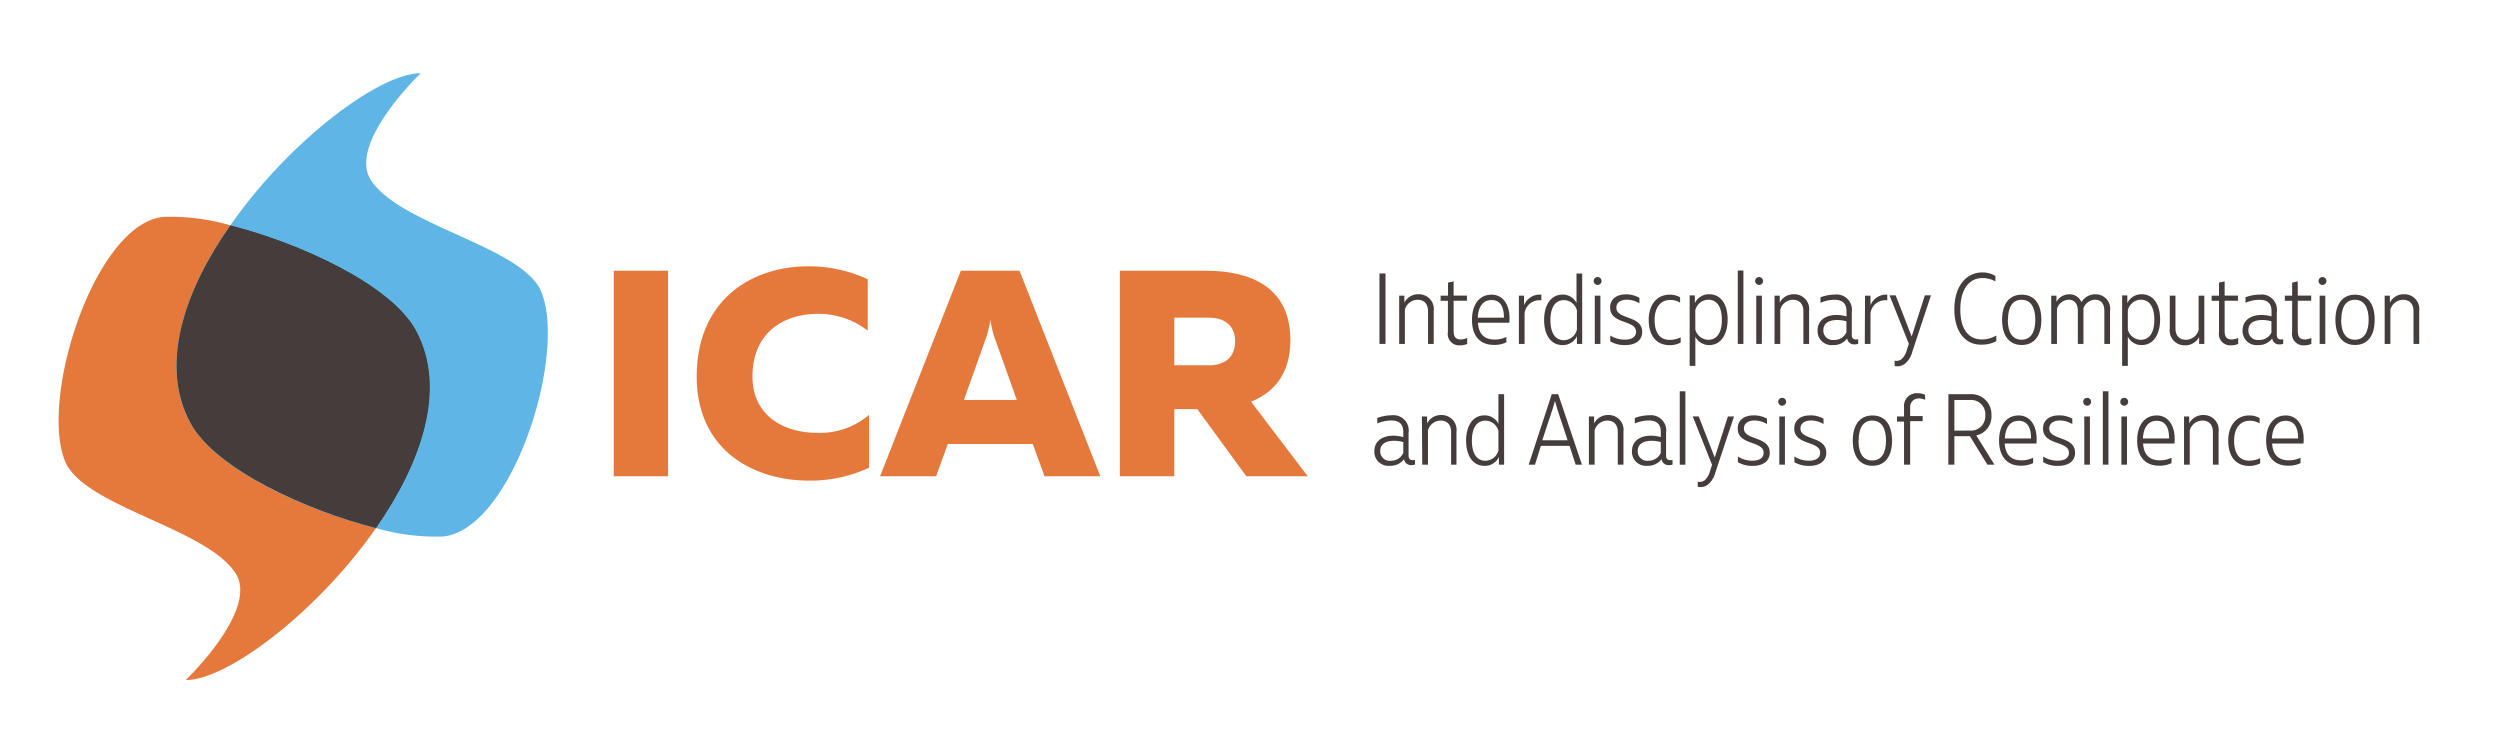 <svg id="Layer_1" data-name="Layer 1" xmlns="http://www.w3.org/2000/svg" viewBox="0 0 298.05 87.23"><defs><style>.cls-1{fill:#5fb5e6;}.cls-2{fill:#e5793c;}.cls-3{fill:#00aeef;}.cls-4{fill:#443d3b;}</style></defs><title>Artboard 2</title><path class="cls-1" d="M64.54,34.8c-2.19-5.39-16.77-7.9-20.31-13.31-2.86-4.36,5.93-12.76,5.93-12.76-5,0-15.76,8.17-22.69,18.13,8.27,2.11,19.11,7,22.1,12.49,3.79,6.93.69,15.82-4.74,23.61a25.72,25.72,0,0,0,8,1C61,63.15,67.63,42.4,64.54,34.8Z"/><path class="cls-2" d="M22.73,50.47c-3.78-6.93-.69-15.82,4.74-23.61a25.72,25.72,0,0,0-8-1C11.32,26.67,4.67,47.42,7.76,55,10,60.4,24.53,62.91,28.07,68.32c2.86,4.36-5.93,12.76-5.93,12.76,5,0,15.76-8.17,22.69-18.13C36.56,60.85,25.72,55.94,22.73,50.47Z"/><path class="cls-3" d="M49.57,39.35c-3-5.47-13.83-10.38-22.1-12.49C22,34.65,18.95,43.54,22.73,50.47c3,5.47,13.83,10.38,22.1,12.49C50.26,55.17,53.36,46.28,49.57,39.35Z"/><path class="cls-4" d="M49.57,39.35c-3-5.47-13.83-10.38-22.1-12.49C22,34.65,18.95,43.54,22.73,50.47c3,5.47,13.83,10.38,22.1,12.49C50.26,55.17,53.36,46.28,49.57,39.35Z"/><path class="cls-2" d="M79.65,32.28v24.5H73.17V32.28Z"/><path class="cls-2" d="M96.34,31.75a16.72,16.72,0,0,1,7.11,1.54v6.13a9.55,9.55,0,0,0-6-2c-3.89,0-7.74,2.14-7.74,7.46,0,4.76,3.85,6.72,7.67,6.72a9,9,0,0,0,6.23-2.14v6.3a16.54,16.54,0,0,1-7.14,1.54c-6.72,0-13.41-3.68-13.41-12.43C83.08,35.64,89.73,31.75,96.34,31.75Z"/><path class="cls-2" d="M104.92,56.78l9.63-24.5h7l9.63,24.5h-6.65l-1.4-3.85H113l-1.4,3.85Zm10-9.1h6.3l-2.52-7.07a12.29,12.29,0,0,1-.63-2.48,12.26,12.26,0,0,1-.63,2.48Z"/><path class="cls-2" d="M133.51,56.78V32.28h10.33c5,0,10,1.79,10,8.26,0,4.06-2,6.27-4.69,7.35l6.76,8.89h-7.32l-5.85-8H140v8ZM140,43.55h4.13c1.86,0,3.12-.94,3.12-2.84s-1.26-2.84-3.12-2.84H140Z"/><path class="cls-4" d="M165.18,41h-.72v-8.4h.72Z"/><path class="cls-4" d="M166.81,35.25h.62v.83a1.84,1.84,0,0,1,1.7-1,1.77,1.77,0,0,1,1.8,2V41h-.68V37.13c0-.95-.5-1.39-1.26-1.39a1.59,1.59,0,0,0-1.5,1.18V41h-.68Z"/><path class="cls-4" d="M172.62,39.59V35.86h-.87v-.61h.88V33.7l.67-.16v1.7h1.59v.61h-1.59v3.62c0,.71.28,1,.84,1a2,2,0,0,0,.78-.18V41a2,2,0,0,1-.85.17A1.35,1.35,0,0,1,172.62,39.59Z"/><path class="cls-4" d="M175.49,38.13c0-1.8.86-3,2.34-3s2.3,1.43,2.11,3.35H176.2c.1,1.42.82,2,2,2a3.13,3.13,0,0,0,1.39-.31v.64a3.2,3.2,0,0,1-1.43.31C176.39,41.14,175.49,40,175.49,38.13Zm3.81-.26c0-1.3-.43-2.1-1.48-2.1s-1.58.83-1.64,2.1Z"/><path class="cls-4" d="M181.08,35.25h.62V36.4a2,2,0,0,1,2.06-1.27v.68a1.77,1.77,0,0,0-2,1.54V41h-.68Z"/><path class="cls-4" d="M186.31,35.12a1.82,1.82,0,0,1,1.64,1V32.61h.68V41H188v-.92a1.84,1.84,0,0,1-1.7,1.06c-1.49,0-2.21-1.32-2.21-3S184.82,35.12,186.31,35.12ZM188,37a1.63,1.63,0,0,0-1.54-1.22c-1.13,0-1.62,1-1.62,2.39s.49,2.39,1.62,2.39A1.63,1.63,0,0,0,188,39.29Z"/><path class="cls-4" d="M190,33.5a.47.47,0,0,1,.94,0,.47.47,0,0,1-.94,0Zm.13,1.75h.67V41h-.67Z"/><path class="cls-4" d="M195.45,35.51v.65a2.85,2.85,0,0,0-1.5-.43c-.73,0-1.25.35-1.25.95,0,1.45,3.08.88,3.08,2.89,0,1.07-.89,1.57-2,1.57a3.31,3.31,0,0,1-1.8-.44V40a3.16,3.16,0,0,0,1.76.49c.78,0,1.31-.31,1.31-.94,0-1.46-3.09-.85-3.09-2.89,0-1,.77-1.57,1.9-1.57A3.23,3.23,0,0,1,195.45,35.51Z"/><path class="cls-4" d="M196.56,38.13c0-1.82,1-3,2.49-3a2.44,2.44,0,0,1,1.25.31v.64a2.21,2.21,0,0,0-1.16-.32c-1.21,0-1.88.95-1.88,2.39s.58,2.37,1.8,2.37a3,3,0,0,0,1.31-.3v.62a2.81,2.81,0,0,1-1.31.31C197.4,41.14,196.56,39.95,196.56,38.13Z"/><path class="cls-4" d="M203.76,41.14a1.82,1.82,0,0,1-1.64-1v3.48h-.68v-8.4h.62v.92a1.84,1.84,0,0,1,1.7-1.06c1.49,0,2.21,1.32,2.21,3S205.24,41.14,203.76,41.14Zm-1.64-1.85a1.63,1.63,0,0,0,1.54,1.22c1.13,0,1.62-1,1.62-2.39s-.49-2.39-1.62-2.39A1.63,1.63,0,0,0,202.11,37Z"/><path class="cls-4" d="M207.85,41h-.67V32.25h.67Z"/><path class="cls-4" d="M209.25,33.5a.47.47,0,0,1,.94,0,.47.47,0,0,1-.94,0Zm.13,1.75h.67V41h-.67Z"/><path class="cls-4" d="M211.56,35.25h.62v.83a1.84,1.84,0,0,1,1.7-1,1.77,1.77,0,0,1,1.8,2V41H215V37.13c0-.95-.5-1.39-1.26-1.39a1.59,1.59,0,0,0-1.5,1.18V41h-.68Z"/><path class="cls-4" d="M221.53,40.43V41a1.59,1.59,0,0,1-.41.06.83.83,0,0,1-.9-.71,2,2,0,0,1-1.7.79,1.67,1.67,0,0,1-1.83-1.73c0-1.25,1-1.86,2.27-1.86a4.64,4.64,0,0,1,1.18.17v-.6c0-.77-.31-1.38-1.44-1.38a4.23,4.23,0,0,0-1.66.36v-.66a5,5,0,0,1,1.73-.32,1.82,1.82,0,0,1,2,2.09v2.71c0,.41.2.55.5.55A.76.76,0,0,0,221.53,40.43Zm-1.4-.78V38.31a3.83,3.83,0,0,0-1.07-.16c-1,0-1.68.37-1.68,1.22a1.12,1.12,0,0,0,1.24,1.16A1.6,1.6,0,0,0,220.12,39.65Z"/><path class="cls-4" d="M222.35,35.25H223V36.4A2,2,0,0,1,225,35.13v.68a1.77,1.77,0,0,0-2,1.54V41h-.68Z"/><path class="cls-4" d="M225.87,43a1.05,1.05,0,0,0,.81-.16,2.21,2.21,0,0,0,.66-1.15l.23-.7-2.3-5.78H226l1.91,4.91,1.57-4.91h.73L228,41.89a2.77,2.77,0,0,1-.91,1.49,1.51,1.51,0,0,1-1.2.26Z"/><path class="cls-4" d="M233,36.87c0-2.78,1.43-4.39,3.32-4.39a2.94,2.94,0,0,1,1.57.42v.65a3,3,0,0,0-1.54-.4c-1.57,0-2.63,1.31-2.64,3.72s1,3.6,2.58,3.6A3.43,3.43,0,0,0,238,40v.68a3.78,3.78,0,0,1-1.75.41C234.46,41.14,233,39.74,233,36.87Z"/><path class="cls-4" d="M243.37,38.13c0,1.88-.83,3-2.34,3s-2.34-1.13-2.34-3,.84-3,2.34-3S243.37,36.22,243.37,38.13Zm-4,0c0,1.48.54,2.37,1.64,2.37s1.64-.9,1.64-2.37-.53-2.39-1.64-2.39S239.39,36.65,239.39,38.13Z"/><path class="cls-4" d="M251.56,37.06V41h-.68V37.09c0-.88-.38-1.36-1.13-1.36a1.56,1.56,0,0,0-1.36,1V41h-.67V37.09c0-.88-.4-1.36-1.12-1.36a1.54,1.54,0,0,0-1.37,1.08V41h-.68V35.25h.62V36a1.7,1.7,0,0,1,1.52-.91,1.5,1.5,0,0,1,1.46.94,1.88,1.88,0,0,1,1.66-.94A1.71,1.71,0,0,1,251.56,37.06Z"/><path class="cls-4" d="M255.32,41.14a1.82,1.82,0,0,1-1.64-1v3.48H253v-8.4h.62v.92a1.84,1.84,0,0,1,1.7-1.06c1.49,0,2.21,1.32,2.21,3S256.81,41.14,255.32,41.14Zm-1.64-1.85a1.63,1.63,0,0,0,1.54,1.22c1.13,0,1.62-1,1.62-2.39s-.49-2.39-1.62-2.39A1.63,1.63,0,0,0,253.68,37Z"/><path class="cls-4" d="M262.8,41h-.62v-.83a1.84,1.84,0,0,1-1.7,1,1.77,1.77,0,0,1-1.8-2V35.25h.68v3.87c0,.95.5,1.39,1.26,1.39a1.59,1.59,0,0,0,1.5-1.18V35.25h.68Z"/><path class="cls-4" d="M264.55,39.59V35.86h-.88v-.61h.88V33.7l.67-.16v1.7h1.59v.61h-1.59v3.62c0,.71.28,1,.84,1a2,2,0,0,0,.78-.18V41a2,2,0,0,1-.85.17A1.35,1.35,0,0,1,264.55,39.59Z"/><path class="cls-4" d="M272.2,40.43V41a1.58,1.58,0,0,1-.41.06.83.83,0,0,1-.9-.71,2,2,0,0,1-1.7.79,1.67,1.67,0,0,1-1.83-1.73c0-1.25,1-1.86,2.27-1.86a4.64,4.64,0,0,1,1.18.17v-.6c0-.77-.31-1.38-1.44-1.38a4.23,4.23,0,0,0-1.66.36v-.66a5,5,0,0,1,1.73-.32,1.82,1.82,0,0,1,2,2.09v2.71c0,.41.2.55.5.55A.75.75,0,0,0,272.2,40.43Zm-1.4-.78V38.31a3.84,3.84,0,0,0-1.07-.16c-1,0-1.68.37-1.68,1.22a1.12,1.12,0,0,0,1.23,1.16A1.6,1.6,0,0,0,270.8,39.65Z"/><path class="cls-4" d="M273.27,39.59V35.86h-.87v-.61h.87V33.7l.67-.16v1.7h1.6v.61h-1.6v3.62c0,.71.28,1,.84,1a2,2,0,0,0,.78-.18V41a2,2,0,0,1-.85.17A1.35,1.35,0,0,1,273.27,39.59Z"/><path class="cls-4" d="M276.42,33.5a.47.47,0,0,1,.94,0,.47.47,0,0,1-.94,0Zm.13,1.75h.67V41h-.67Z"/><path class="cls-4" d="M283.11,38.13c0,1.88-.83,3-2.34,3s-2.34-1.13-2.34-3,.84-3,2.34-3S283.11,36.22,283.11,38.13Zm-4,0c0,1.48.54,2.37,1.64,2.37s1.64-.9,1.64-2.37-.53-2.39-1.64-2.39S279.13,36.65,279.13,38.13Z"/><path class="cls-4" d="M284.3,35.25h.62v.83a1.84,1.84,0,0,1,1.7-1,1.77,1.77,0,0,1,1.8,2V41h-.68V37.13c0-.95-.5-1.39-1.26-1.39a1.59,1.59,0,0,0-1.5,1.18V41h-.68Z"/><path class="cls-4" d="M168.7,54.83v.56a1.6,1.6,0,0,1-.41.06.83.83,0,0,1-.9-.71,2,2,0,0,1-1.7.79,1.67,1.67,0,0,1-1.84-1.73c0-1.25,1-1.86,2.27-1.86a4.64,4.64,0,0,1,1.18.17v-.6c0-.77-.31-1.38-1.44-1.38a4.23,4.23,0,0,0-1.66.36v-.66a5,5,0,0,1,1.73-.32,1.82,1.82,0,0,1,2,2.09v2.71c0,.41.2.55.5.55A.76.76,0,0,0,168.7,54.83ZM167.3,54V52.71a3.83,3.83,0,0,0-1.07-.16c-1,0-1.68.37-1.68,1.22a1.12,1.12,0,0,0,1.24,1.16A1.6,1.6,0,0,0,167.3,54Z"/><path class="cls-4" d="M169.52,49.65h.62v.83a1.84,1.84,0,0,1,1.7-1,1.77,1.77,0,0,1,1.8,2V55.4H173V51.53c0-.95-.5-1.39-1.26-1.39a1.59,1.59,0,0,0-1.5,1.18V55.4h-.68Z"/><path class="cls-4" d="M177,49.52a1.82,1.82,0,0,1,1.64,1V47h.68v8.4h-.62v-.92a1.84,1.84,0,0,1-1.7,1.06c-1.49,0-2.21-1.32-2.21-3S175.51,49.52,177,49.52Zm1.64,1.85a1.63,1.63,0,0,0-1.54-1.22c-1.13,0-1.62,1-1.62,2.39s.49,2.39,1.62,2.39a1.63,1.63,0,0,0,1.54-1.22Z"/><path class="cls-4" d="M185,47h.77l2.83,8.4h-.75l-.73-2.24H183.7L183,55.4h-.75Zm1.89,5.49-1.22-3.69c-.11-.34-.2-.66-.29-1-.08.32-.18.65-.29,1l-1.22,3.69Z"/><path class="cls-4" d="M189.43,49.65h.62v.83a1.84,1.84,0,0,1,1.7-1,1.77,1.77,0,0,1,1.8,2V55.4h-.68V51.53c0-.95-.5-1.39-1.26-1.39a1.59,1.59,0,0,0-1.5,1.18V55.4h-.68Z"/><path class="cls-4" d="M199.4,54.83v.56a1.59,1.59,0,0,1-.41.06.83.83,0,0,1-.9-.71,2,2,0,0,1-1.7.79,1.67,1.67,0,0,1-1.83-1.73c0-1.25,1-1.86,2.27-1.86a4.62,4.62,0,0,1,1.17.17v-.6c0-.77-.31-1.38-1.44-1.38a4.22,4.22,0,0,0-1.66.36v-.66a5,5,0,0,1,1.73-.32,1.82,1.82,0,0,1,2,2.09v2.71c0,.41.2.55.5.55A.75.75,0,0,0,199.4,54.83ZM198,54V52.71a3.83,3.83,0,0,0-1.07-.16c-1,0-1.68.37-1.68,1.22a1.12,1.12,0,0,0,1.24,1.16A1.6,1.6,0,0,0,198,54Z"/><path class="cls-4" d="M200.93,55.4h-.67V46.65h.67Z"/><path class="cls-4" d="M202.4,57.43a1.06,1.06,0,0,0,.82-.16,2.22,2.22,0,0,0,.66-1.15l.23-.7-2.3-5.78h.71l1.91,4.91L206,49.65h.73l-2.21,6.64a2.77,2.77,0,0,1-.91,1.49,1.51,1.51,0,0,1-1.2.26Z"/><path class="cls-4" d="M210.66,49.91v.65a2.85,2.85,0,0,0-1.5-.43c-.73,0-1.25.35-1.25.95,0,1.45,3.08.88,3.08,2.89,0,1.07-.89,1.57-2,1.57a3.31,3.31,0,0,1-1.8-.44v-.67a3.16,3.16,0,0,0,1.76.49c.78,0,1.31-.31,1.31-.94,0-1.46-3.09-.85-3.09-2.89,0-1,.77-1.57,1.9-1.57A3.23,3.23,0,0,1,210.66,49.91Z"/><path class="cls-4" d="M212,47.9a.47.47,0,0,1,.94,0,.47.47,0,0,1-.94,0Zm.13,1.75h.67V55.4h-.67Z"/><path class="cls-4" d="M217.4,49.91v.65a2.85,2.85,0,0,0-1.5-.43c-.73,0-1.25.35-1.25.95,0,1.45,3.08.88,3.08,2.89,0,1.07-.89,1.57-2,1.57a3.31,3.31,0,0,1-1.8-.44v-.67a3.17,3.17,0,0,0,1.76.49c.78,0,1.31-.31,1.31-.94,0-1.46-3.09-.85-3.09-2.89,0-1,.77-1.57,1.89-1.57A3.23,3.23,0,0,1,217.4,49.91Z"/><path class="cls-4" d="M225.57,52.53c0,1.88-.83,3-2.34,3s-2.34-1.13-2.34-3,.84-3,2.34-3S225.57,50.62,225.57,52.53Zm-4,0c0,1.48.54,2.37,1.64,2.37s1.64-.9,1.64-2.37-.53-2.39-1.64-2.39S221.59,51.05,221.59,52.53Z"/><path class="cls-4" d="M227,50.26h-.84v-.61H227V48.58a1.52,1.52,0,0,1,1.62-1.7,2.05,2.05,0,0,1,.89.19v.6a1.77,1.77,0,0,0-.78-.17,1,1,0,0,0-1,1v1.1h1.49v.61h-1.49V55.4H227Z"/><path class="cls-4" d="M232.29,47h2.5a2.4,2.4,0,0,1,2.63,2.51,2.29,2.29,0,0,1-1.81,2.4l2.17,3.49h-.84L234.85,52H233V55.4h-.72Zm2.51,4.33a1.72,1.72,0,0,0,1.89-1.82,1.7,1.7,0,0,0-1.87-1.82H233v3.65Z"/><path class="cls-4" d="M238.33,52.53c0-1.8.86-3,2.34-3s2.3,1.43,2.11,3.35H239c.1,1.41.82,2,2,2a3.13,3.13,0,0,0,1.39-.31v.64a3.21,3.21,0,0,1-1.43.31C239.23,55.54,238.33,54.36,238.33,52.53Zm3.81-.26c0-1.3-.43-2.1-1.48-2.1s-1.58.83-1.64,2.1Z"/><path class="cls-4" d="M247.06,49.91v.65a2.85,2.85,0,0,0-1.5-.43c-.73,0-1.25.35-1.25.95,0,1.45,3.08.88,3.08,2.89,0,1.07-.89,1.57-2,1.57a3.3,3.3,0,0,1-1.8-.44v-.67a3.16,3.16,0,0,0,1.76.49c.78,0,1.31-.31,1.31-.94,0-1.46-3.09-.85-3.09-2.89,0-1,.77-1.57,1.9-1.57A3.23,3.23,0,0,1,247.06,49.91Z"/><path class="cls-4" d="M248.36,47.9a.47.47,0,0,1,.94,0,.47.47,0,0,1-.94,0Zm.13,1.75h.67V55.4h-.67Z"/><path class="cls-4" d="M251.37,55.4h-.67V46.65h.67Z"/><path class="cls-4" d="M252.78,47.9a.47.47,0,0,1,.94,0,.47.47,0,0,1-.94,0Zm.13,1.75h.67V55.4h-.67Z"/><path class="cls-4" d="M254.79,52.53c0-1.8.86-3,2.34-3s2.3,1.43,2.11,3.35H255.5c.1,1.41.82,2,2,2a3.13,3.13,0,0,0,1.39-.31v.64a3.21,3.21,0,0,1-1.43.31C255.69,55.54,254.79,54.36,254.79,52.53Zm3.81-.26c0-1.3-.43-2.1-1.48-2.1s-1.58.83-1.64,2.1Z"/><path class="cls-4" d="M260.38,49.65H261v.83a1.84,1.84,0,0,1,1.7-1,1.77,1.77,0,0,1,1.8,2V55.4h-.68V51.53c0-.95-.5-1.39-1.26-1.39a1.59,1.59,0,0,0-1.5,1.18V55.4h-.68Z"/><path class="cls-4" d="M265.65,52.53c0-1.82,1-3,2.49-3a2.44,2.44,0,0,1,1.25.31v.64a2.21,2.21,0,0,0-1.16-.32c-1.21,0-1.88.95-1.88,2.39s.58,2.37,1.8,2.37a3,3,0,0,0,1.31-.3v.62a2.8,2.8,0,0,1-1.31.31C266.49,55.54,265.65,54.35,265.65,52.53Z"/><path class="cls-4" d="M270.17,52.53c0-1.8.86-3,2.34-3s2.3,1.43,2.11,3.35h-3.74c.1,1.41.82,2,2,2a3.13,3.13,0,0,0,1.39-.31v.64a3.2,3.2,0,0,1-1.43.31C271.06,55.54,270.17,54.36,270.17,52.53Zm3.81-.26c0-1.3-.43-2.1-1.48-2.1s-1.58.83-1.64,2.1Z"/></svg>